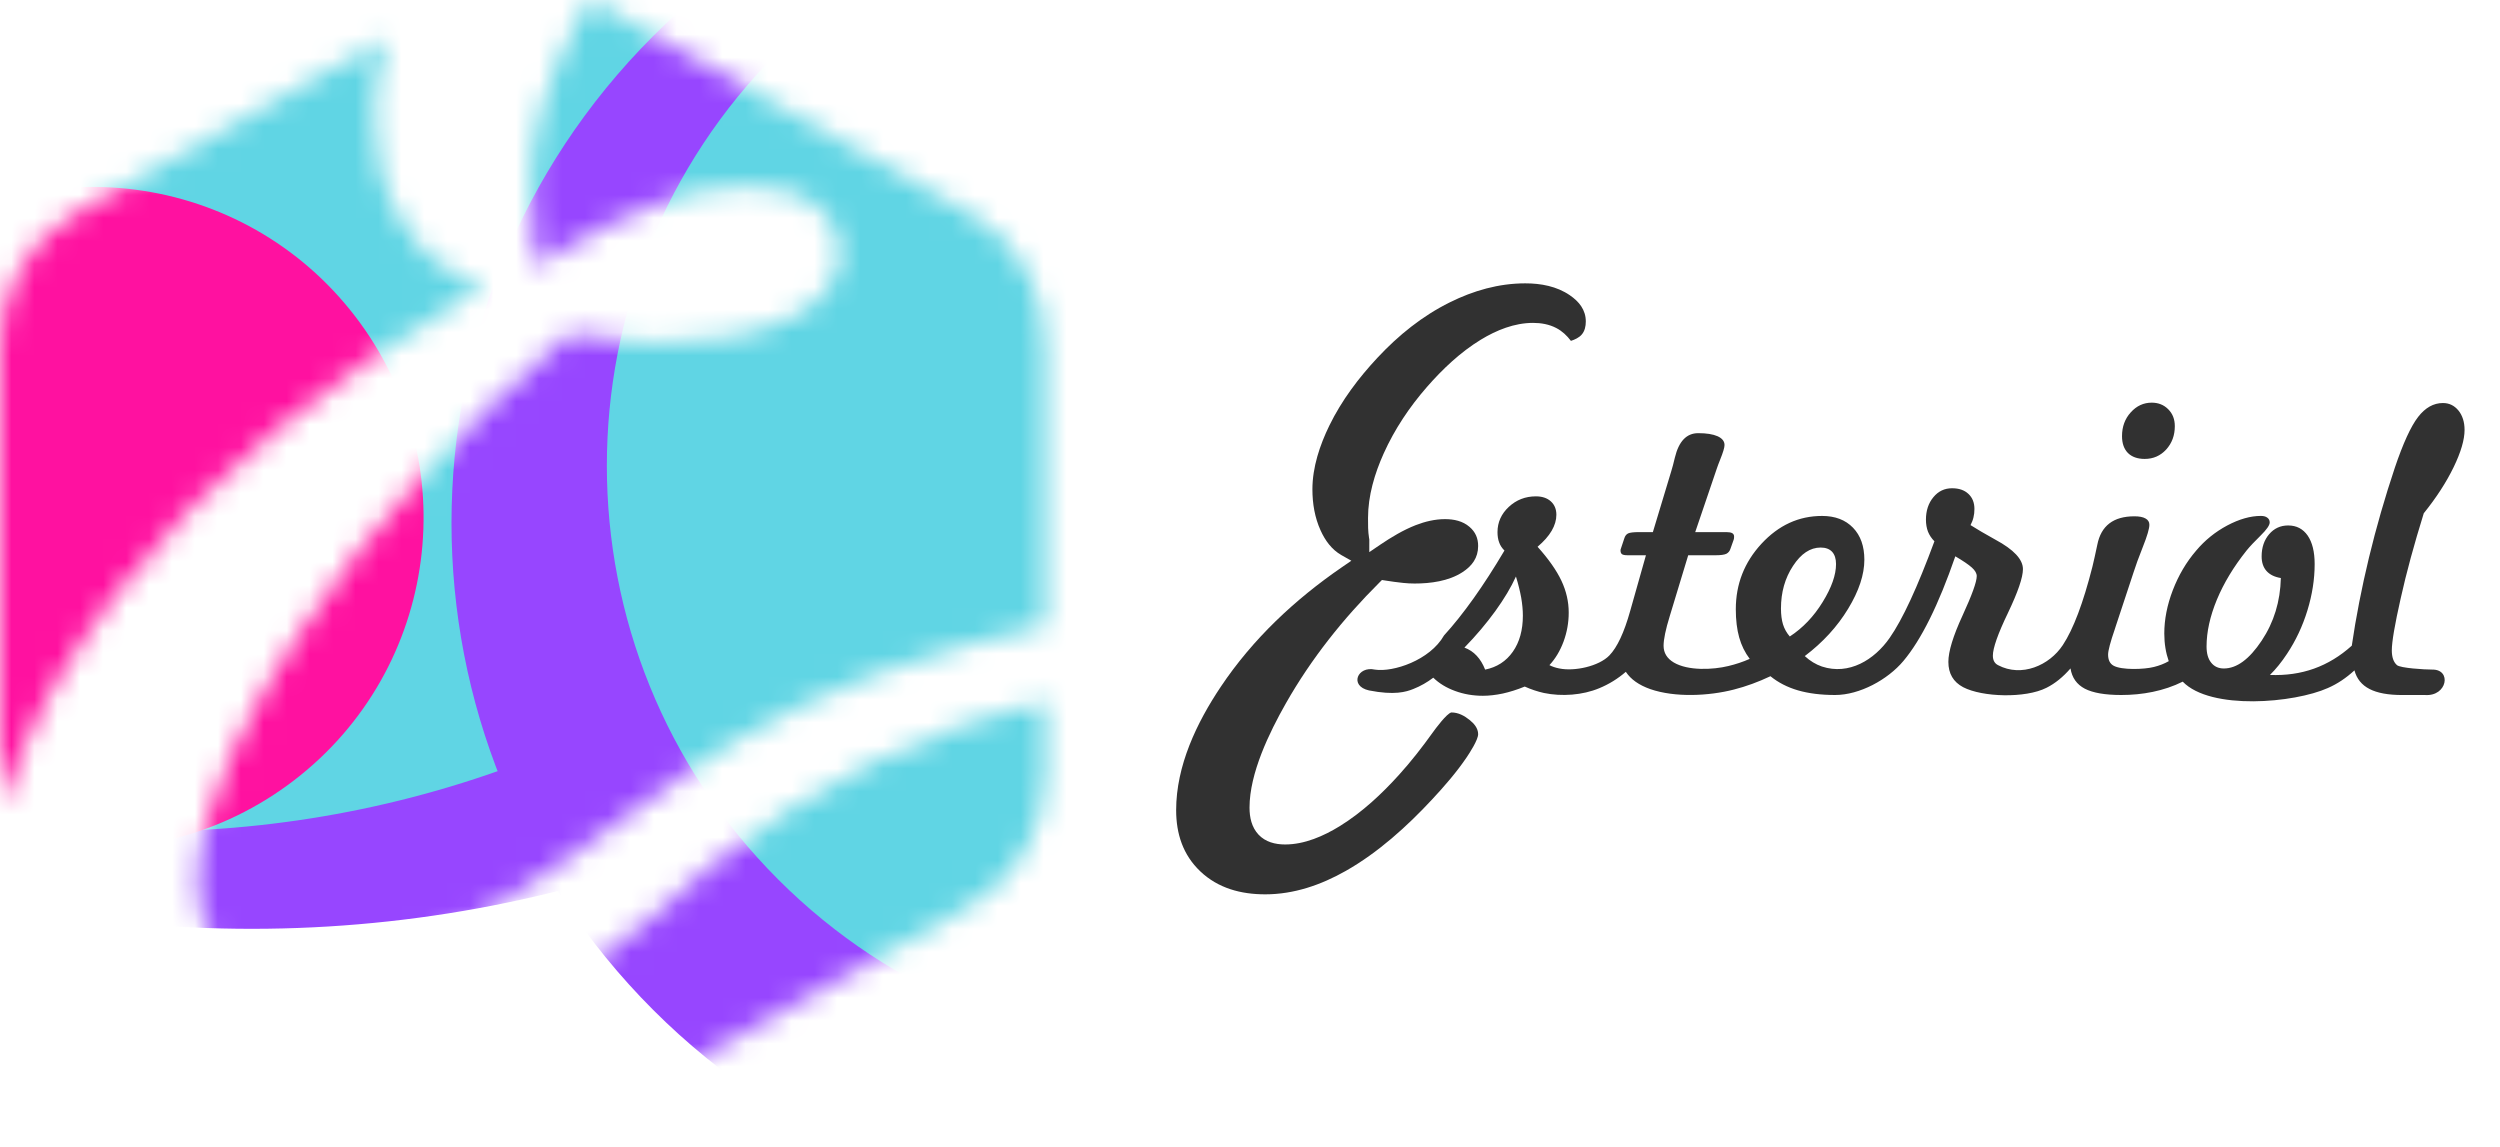 <svg width="109" height="50" viewBox="0 0 109 50" fill="none" xmlns="http://www.w3.org/2000/svg">
<path d="M93.51 20.009C93.195 20.009 92.951 19.922 92.778 19.751C92.607 19.577 92.52 19.333 92.52 19.014C92.52 18.606 92.646 18.258 92.901 17.979C93.155 17.696 93.461 17.556 93.815 17.556C94.103 17.556 94.343 17.651 94.534 17.843C94.727 18.034 94.822 18.281 94.822 18.58C94.822 18.986 94.696 19.324 94.445 19.6C94.193 19.872 93.883 20.009 93.51 20.009Z" fill="#313131"/>
<path d="M78.035 27.751C78.602 27.381 79.081 26.88 79.469 26.247C79.858 25.615 80.051 25.066 80.051 24.595C80.051 24.36 79.993 24.181 79.879 24.057C79.764 23.935 79.599 23.873 79.381 23.873C78.925 23.873 78.525 24.14 78.176 24.673C77.825 25.205 77.65 25.825 77.65 26.53C77.65 26.799 77.68 27.029 77.739 27.224C77.8 27.417 77.898 27.594 78.035 27.751ZM63.849 28.235C64.058 28.313 64.235 28.43 64.386 28.593C64.536 28.753 64.657 28.955 64.752 29.195C65.265 29.092 65.667 28.831 65.958 28.417C66.251 27.999 66.397 27.476 66.397 26.84C66.397 26.594 66.371 26.334 66.324 26.056C66.274 25.782 66.199 25.474 66.095 25.136C65.883 25.606 65.581 26.11 65.195 26.645C64.806 27.18 64.359 27.712 63.849 28.235ZM59.691 30.103C58.812 29.91 59.188 29.023 59.947 29.195C60.737 29.317 62.343 28.791 62.959 27.706C63.804 26.779 64.682 25.544 65.594 24.004C65.484 23.895 65.406 23.775 65.362 23.646C65.314 23.518 65.291 23.368 65.291 23.2C65.291 22.772 65.457 22.405 65.784 22.1C66.111 21.795 66.506 21.641 66.964 21.641C67.236 21.641 67.454 21.713 67.616 21.859C67.775 22.002 67.858 22.198 67.858 22.444C67.858 22.673 67.79 22.906 67.653 23.141C67.516 23.377 67.308 23.609 67.038 23.839C67.518 24.374 67.865 24.869 68.078 25.32C68.29 25.771 68.396 26.233 68.396 26.709C68.396 27.143 68.321 27.564 68.172 27.97C68.021 28.378 67.814 28.72 67.555 29C67.677 29.064 67.823 29.114 67.988 29.145C68.641 29.281 69.709 29.053 70.169 28.577C70.51 28.224 70.811 27.581 71.074 26.645L71.763 24.209H70.965C70.845 24.209 70.764 24.194 70.719 24.163C70.678 24.133 70.655 24.079 70.655 24.004C70.655 23.992 70.655 23.979 70.657 23.962C70.661 23.945 70.672 23.914 70.689 23.865L70.82 23.472C70.851 23.368 70.907 23.296 70.987 23.256C71.066 23.22 71.222 23.2 71.459 23.2H72.065L72.867 20.544C72.912 20.401 72.965 20.204 73.024 19.952C73.195 19.242 73.533 18.886 74.042 18.886C74.403 18.886 74.682 18.93 74.887 19.02C75.088 19.112 75.189 19.238 75.189 19.404C75.189 19.513 75.127 19.723 75.001 20.034C74.934 20.199 74.887 20.331 74.853 20.429L73.911 23.201H75.287C75.39 23.201 75.469 23.215 75.525 23.246C75.577 23.277 75.606 23.324 75.606 23.388C75.606 23.417 75.606 23.442 75.603 23.465C75.6 23.484 75.594 23.506 75.589 23.529L75.449 23.923C75.418 24.026 75.357 24.099 75.27 24.145C75.183 24.186 75.029 24.209 74.812 24.209H73.606L72.803 26.857C72.712 27.154 72.642 27.409 72.599 27.624C72.554 27.84 72.532 28.017 72.532 28.154C72.532 28.464 72.681 28.709 72.977 28.885C73.597 29.252 74.678 29.205 75.356 29.039C75.675 28.963 75.987 28.86 76.288 28.727C76.08 28.453 75.927 28.142 75.829 27.793C75.731 27.443 75.681 27.034 75.681 26.563C75.681 25.468 76.052 24.517 76.8 23.707C77.548 22.899 78.425 22.495 79.443 22.495C80.01 22.495 80.461 22.666 80.791 23.008C81.122 23.35 81.286 23.817 81.286 24.404C81.286 25.051 81.051 25.763 80.579 26.541C80.106 27.322 79.476 28.009 78.688 28.605C78.917 28.817 79.168 28.969 79.437 29.061C80.612 29.448 81.721 28.773 82.39 27.811C82.953 27.005 83.601 25.603 84.341 23.6C84.215 23.474 84.123 23.334 84.061 23.183C84.003 23.03 83.971 22.855 83.971 22.656C83.971 22.265 84.08 21.936 84.296 21.677C84.511 21.416 84.782 21.288 85.11 21.288C85.412 21.288 85.649 21.369 85.823 21.534C85.999 21.697 86.085 21.918 86.085 22.19C86.085 22.322 86.072 22.444 86.044 22.556C86.019 22.669 85.974 22.78 85.915 22.895C86.192 23.071 86.552 23.282 86.996 23.528C87.797 23.959 88.2 24.387 88.2 24.815C88.2 25.177 87.981 25.812 87.546 26.725C87.106 27.638 86.889 28.26 86.889 28.587C86.889 28.786 86.964 28.924 87.115 29.001C88.138 29.542 89.352 29.016 89.939 28.125C90.396 27.433 90.827 26.294 91.229 24.71C91.291 24.457 91.361 24.138 91.443 23.749C91.607 22.923 92.144 22.511 93.059 22.511C93.271 22.511 93.433 22.541 93.545 22.606C93.657 22.668 93.713 22.76 93.713 22.881C93.713 23.043 93.62 23.364 93.431 23.838C93.243 24.313 93.108 24.683 93.026 24.946L92.24 27.324L92.209 27.422C92.011 27.996 91.913 28.369 91.913 28.539C91.913 28.769 91.988 28.929 92.142 29.019C92.496 29.224 93.489 29.189 93.914 29.079C94.152 29.02 94.368 28.936 94.557 28.827C94.495 28.645 94.444 28.455 94.413 28.256C94.38 28.057 94.363 27.844 94.363 27.62C94.363 27.013 94.485 26.383 94.734 25.733C94.984 25.083 95.324 24.504 95.756 24.003C96.133 23.555 96.583 23.191 97.109 22.91C97.632 22.633 98.121 22.494 98.574 22.494C98.694 22.494 98.789 22.518 98.856 22.572C98.926 22.623 98.959 22.692 98.959 22.779C98.959 22.899 98.829 23.089 98.563 23.35C98.297 23.611 98.093 23.826 97.95 24.003C97.388 24.709 96.957 25.421 96.655 26.147C96.356 26.872 96.206 27.553 96.206 28.186C96.206 28.488 96.271 28.723 96.406 28.89C96.54 29.061 96.726 29.146 96.96 29.146C97.522 29.146 98.07 28.742 98.607 27.936C99.145 27.13 99.421 26.217 99.445 25.202C99.169 25.157 98.964 25.055 98.82 24.895C98.678 24.735 98.607 24.523 98.607 24.258C98.607 23.869 98.718 23.546 98.935 23.291C99.153 23.036 99.43 22.91 99.763 22.91C100.13 22.91 100.411 23.059 100.616 23.353C100.818 23.65 100.919 24.061 100.919 24.593C100.919 25.255 100.813 25.929 100.603 26.615C100.393 27.301 100.096 27.931 99.713 28.508C99.476 28.868 99.228 29.174 98.969 29.428C100.354 29.481 101.519 29.066 102.538 28.152C102.719 26.912 102.969 25.631 103.287 24.311C103.606 22.99 103.983 21.684 104.414 20.394C104.775 19.327 105.113 18.59 105.427 18.182C105.739 17.776 106.103 17.572 106.512 17.572C106.787 17.572 107.009 17.681 107.189 17.899C107.365 18.117 107.455 18.401 107.455 18.745C107.455 19.171 107.296 19.714 106.977 20.372C106.656 21.032 106.224 21.698 105.676 22.379C105.257 23.728 104.918 24.969 104.667 26.102C104.412 27.233 104.283 27.985 104.283 28.357C104.283 28.654 104.358 28.867 104.506 28.998C104.653 29.13 105.707 29.194 106.051 29.194C106.901 29.184 106.704 30.368 105.733 30.303H104.737C104.124 30.303 103.649 30.216 103.311 30.04C102.972 29.867 102.751 29.594 102.654 29.228C102.292 29.561 101.908 29.818 101.497 29.997C100.037 30.653 96.388 30.98 95.167 29.72C94.336 30.133 93.406 30.302 92.486 30.302C91.782 30.302 91.253 30.21 90.9 30.028C90.549 29.844 90.338 29.549 90.274 29.143C89.949 29.517 89.603 29.799 89.228 29.987C88.304 30.456 86.425 30.396 85.595 29.962C85.165 29.734 84.949 29.369 84.949 28.858C84.949 28.404 85.155 27.73 85.567 26.837C85.978 25.943 86.186 25.369 86.186 25.117C86.186 24.997 86.115 24.873 85.973 24.745C85.83 24.616 85.59 24.454 85.252 24.255C84.521 26.371 83.766 27.895 82.986 28.821C82.302 29.635 81.08 30.302 80.01 30.302C79.398 30.302 78.861 30.235 78.396 30.101C77.932 29.966 77.529 29.759 77.191 29.483C76.662 29.734 76.131 29.928 75.596 30.065C74.509 30.345 73.032 30.42 71.952 30.045C71.46 29.871 71.104 29.622 70.886 29.291C70.537 29.593 70.15 29.832 69.728 30.006C69 30.311 68.09 30.376 67.316 30.214C67.038 30.152 66.758 30.06 66.479 29.934C66.146 30.07 65.824 30.171 65.517 30.239C65.21 30.303 64.921 30.336 64.653 30.336C64.228 30.336 63.822 30.267 63.441 30.126C63.058 29.987 62.743 29.793 62.491 29.547C62.227 29.748 61.939 29.914 61.621 30.04C61.304 30.167 60.801 30.322 59.691 30.103Z" fill="#313131"/>
<path d="M59.702 23.513C59.698 23.496 59.695 23.478 59.691 23.46C59.642 23.151 59.646 22.894 59.646 22.586C59.646 21.615 59.934 20.648 60.33 19.768C60.806 18.711 61.454 17.743 62.216 16.87C62.895 16.093 63.677 15.352 64.561 14.812C65.246 14.395 66.027 14.078 66.84 14.078C67.191 14.078 67.544 14.139 67.856 14.303C68.112 14.436 68.32 14.634 68.492 14.862C68.666 14.806 68.841 14.723 68.956 14.595C69.098 14.437 69.141 14.224 69.141 14.017C69.141 13.509 68.847 13.147 68.441 12.87C67.872 12.481 67.181 12.354 66.502 12.354C65.345 12.354 64.239 12.671 63.209 13.184C62.014 13.777 60.977 14.614 60.069 15.585C59.239 16.471 58.497 17.456 57.962 18.55C57.544 19.408 57.221 20.37 57.221 21.336C57.221 21.952 57.322 22.564 57.578 23.127C57.778 23.568 58.064 23.965 58.491 24.206L58.919 24.448L58.514 24.726C56.451 26.142 54.621 27.858 53.224 29.946C52.171 31.519 51.28 33.391 51.28 35.322C51.28 36.35 51.576 37.273 52.334 37.992C53.112 38.731 54.11 38.993 55.164 38.993C56.416 38.993 57.596 38.584 58.675 37.972C60.081 37.176 61.346 36.032 62.441 34.854C62.973 34.283 63.506 33.67 63.944 33.023C64.079 32.823 64.447 32.258 64.447 32.009C64.447 31.749 64.266 31.544 64.074 31.39C63.844 31.204 63.582 31.063 63.279 31.063C63.08 31.102 62.577 31.783 62.464 31.942C62.011 32.575 61.53 33.193 61.008 33.77C60.251 34.611 59.387 35.417 58.423 36.014C57.712 36.453 56.879 36.819 56.03 36.819C55.601 36.819 55.174 36.712 54.872 36.39C54.571 36.068 54.479 35.64 54.479 35.212C54.479 33.711 55.341 31.939 56.066 30.662C57.167 28.722 58.565 26.969 60.144 25.397L60.253 25.288L60.406 25.312C60.66 25.351 60.919 25.39 61.176 25.415C61.342 25.432 61.508 25.442 61.674 25.442C62.373 25.442 63.155 25.339 63.755 24.953C64.179 24.681 64.447 24.322 64.447 23.806C64.447 23.467 64.33 23.194 64.071 22.972C63.775 22.715 63.386 22.634 63.003 22.634C62.565 22.634 62.136 22.738 61.729 22.895C61.186 23.107 60.659 23.423 60.178 23.749L59.701 24.073L59.702 23.513Z" fill="#313131"/>
<mask id="mask0_703_8" style="mask-type:alpha" maskUnits="userSpaceOnUse" x="0" y="0" width="46" height="50">
<path d="M42.376 28.054C43.459 27.755 44.522 27.504 45.571 27.29V24.398V15.036H45.554C45.562 13.95 45.305 12.872 44.822 11.934C44.274 10.869 43.436 9.956 42.351 9.346L40.595 8.357L40.591 8.358L34.003 4.648L25.748 0L25.743 0.009C25.738 0.006 25.732 0.003 25.726 0C25.494 0.39 25.269 0.783 25.06 1.183C23.945 3.316 23.136 5.658 23.136 8.016C23.136 8.76 23.125 9.382 23.264 10.133C23.272 10.175 23.284 10.219 23.293 10.262V11.616L24.634 10.832C25.985 10.042 27.465 9.275 28.991 8.763C30.133 8.379 31.339 8.129 32.57 8.129C33.646 8.129 34.739 8.327 35.573 8.949C36.298 9.487 36.629 10.145 36.629 10.971C36.629 12.22 35.874 13.09 34.682 13.751C32.995 14.685 30.799 14.936 28.836 14.936C28.369 14.936 27.901 14.912 27.436 14.872C26.715 14.811 25.987 14.712 25.271 14.618L24.842 14.562L24.535 14.826C20.096 18.637 16.172 22.884 13.076 27.589C11.04 30.683 8.618 34.98 8.618 38.617C8.618 39.654 8.878 40.695 9.722 41.473C10.571 42.255 11.771 42.516 12.977 42.516C15.363 42.516 17.703 41.627 19.699 40.563C28.41 35.916 30.145 31.435 42.376 28.054Z" fill="white"/>
<path d="M30.99 37.752C27.913 40.606 24.359 43.379 20.41 45.307C19.13 45.933 17.799 46.47 16.424 46.883L19.823 48.797L19.828 48.788C20.665 49.277 21.602 49.555 22.577 49.593C23.634 49.634 24.69 49.397 25.663 48.849L29.181 46.867L29.179 46.864L34.003 44.149L42.26 39.498L42.255 39.49C43.268 38.942 44.11 38.105 44.691 37.081L44.699 37.085C45.249 36.112 45.571 34.977 45.571 33.797V30.551C40.569 31.781 35.77 33.94 30.99 37.752Z" fill="white"/>
<path d="M0.147 35.113C1.028 31.792 2.935 28.63 5.09 25.852C9.014 20.794 14.157 16.631 19.954 13.198L21.09 12.525L19.89 11.941C18.688 11.355 17.883 10.394 17.323 9.327C16.605 7.959 16.321 6.477 16.321 4.981C16.321 3.862 16.53 2.745 16.875 1.655L16.391 1.928L16.392 1.931L11.568 4.647L3.311 9.299L3.316 9.307C2.298 9.857 1.454 10.7 0.872 11.729C0.322 12.703 0 13.833 0 14.999V24.398V33.761H0.017C0.014 34.217 0.06 34.67 0.147 35.113Z" fill="white"/>
</mask>
<g mask="url(#mask0_703_8)">
<g filter="url(#filter0_f_703_8)">
<path d="M44.3 29.166C20.292 47.593 -14.108 43.068 -32.534 19.06C-50.96 -4.948 -46.435 -39.348 -22.428 -57.774C1.58 -76.201 35.98 -71.676 54.407 -47.668C72.833 -23.66 68.308 10.74 44.3 29.166Z" fill="#9746FF"/>
</g>
<g filter="url(#filter1_f_703_8)">
<path d="M-30.709 18.033C-15.048 38.438 14.19 42.284 34.595 26.623C55 10.962 58.846 -18.276 43.185 -38.682C27.523 -59.087 -1.714 -62.933 -22.12 -47.271C-42.525 -31.61 -46.371 -2.372 -30.709 18.033Z" fill="#60D5E4"/>
</g>
<g filter="url(#filter2_f_703_8)">
<path d="M-7.402 31.358C-2.551 37.678 6.504 38.87 12.825 34.019C19.145 29.168 20.336 20.112 15.485 13.792C10.634 7.472 1.578 6.281 -4.742 11.132C-11.062 15.982 -12.253 25.038 -7.402 31.358Z" fill="#FF11A0"/>
</g>
<g filter="url(#filter3_f_703_8)">
<path d="M28.48 1.571C40.206 -10.155 59.217 -10.155 70.943 1.571C82.669 13.297 82.669 32.308 70.943 44.034C59.217 55.76 40.206 55.76 28.48 44.034C16.754 32.308 16.754 13.297 28.48 1.571Z" fill="#9746FF"/>
</g>
<g filter="url(#filter4_f_703_8)">
<path d="M70.025 2.259C60.059 -7.707 43.9 -7.707 33.934 2.259C23.967 12.226 23.967 28.384 33.934 38.35C43.9 48.317 60.059 48.317 70.025 38.35C79.991 28.384 79.991 12.226 70.025 2.259Z" fill="#60D5E4"/>
</g>
<g filter="url(#filter5_f_703_8)">
<path d="M56.411 -3.314C53.324 -6.401 48.319 -6.401 45.233 -3.314C42.146 -0.228 42.146 4.777 45.233 7.864C48.319 10.951 53.324 10.951 56.411 7.864C59.498 4.777 59.498 -0.228 56.411 -3.314Z" fill="#FF11A0"/>
</g>
</g>
<defs>
<filter id="filter0_f_703_8" x="-75.332" y="-100.572" width="172.536" height="172.536" filterUnits="userSpaceOnUse" color-interpolation-filters="sRGB">
<feFlood flood-opacity="0" result="BackgroundImageFix"/>
<feBlend mode="normal" in="SourceGraphic" in2="BackgroundImageFix" result="shape"/>
<feGaussianBlur stdDeviation="15.734" result="effect1_foregroundBlur_703_8"/>
</filter>
<filter id="filter1_f_703_8" x="-65.513" y="-82.075" width="143.502" height="143.502" filterUnits="userSpaceOnUse" color-interpolation-filters="sRGB">
<feFlood flood-opacity="0" result="BackgroundImageFix"/>
<feBlend mode="normal" in="SourceGraphic" in2="BackgroundImageFix" result="shape"/>
<feGaussianBlur stdDeviation="12.587" result="effect1_foregroundBlur_703_8"/>
</filter>
<filter id="filter2_f_703_8" x="-35.559" y="-17.025" width="79.2" height="79.2" filterUnits="userSpaceOnUse" color-interpolation-filters="sRGB">
<feFlood flood-opacity="0" result="BackgroundImageFix"/>
<feBlend mode="normal" in="SourceGraphic" in2="BackgroundImageFix" result="shape"/>
<feGaussianBlur stdDeviation="12.587" result="effect1_foregroundBlur_703_8"/>
</filter>
<filter id="filter3_f_703_8" x="-11.782" y="-38.691" width="122.987" height="122.987" filterUnits="userSpaceOnUse" color-interpolation-filters="sRGB">
<feFlood flood-opacity="0" result="BackgroundImageFix"/>
<feBlend mode="normal" in="SourceGraphic" in2="BackgroundImageFix" result="shape"/>
<feGaussianBlur stdDeviation="15.734" result="effect1_foregroundBlur_703_8"/>
</filter>
<filter id="filter4_f_703_8" x="1.285" y="-30.389" width="101.388" height="101.388" filterUnits="userSpaceOnUse" color-interpolation-filters="sRGB">
<feFlood flood-opacity="0" result="BackgroundImageFix"/>
<feBlend mode="normal" in="SourceGraphic" in2="BackgroundImageFix" result="shape"/>
<feGaussianBlur stdDeviation="12.587" result="effect1_foregroundBlur_703_8"/>
</filter>
<filter id="filter5_f_703_8" x="17.744" y="-30.803" width="66.156" height="66.156" filterUnits="userSpaceOnUse" color-interpolation-filters="sRGB">
<feFlood flood-opacity="0" result="BackgroundImageFix"/>
<feBlend mode="normal" in="SourceGraphic" in2="BackgroundImageFix" result="shape"/>
<feGaussianBlur stdDeviation="12.587" result="effect1_foregroundBlur_703_8"/>
</filter>
</defs>
</svg>
